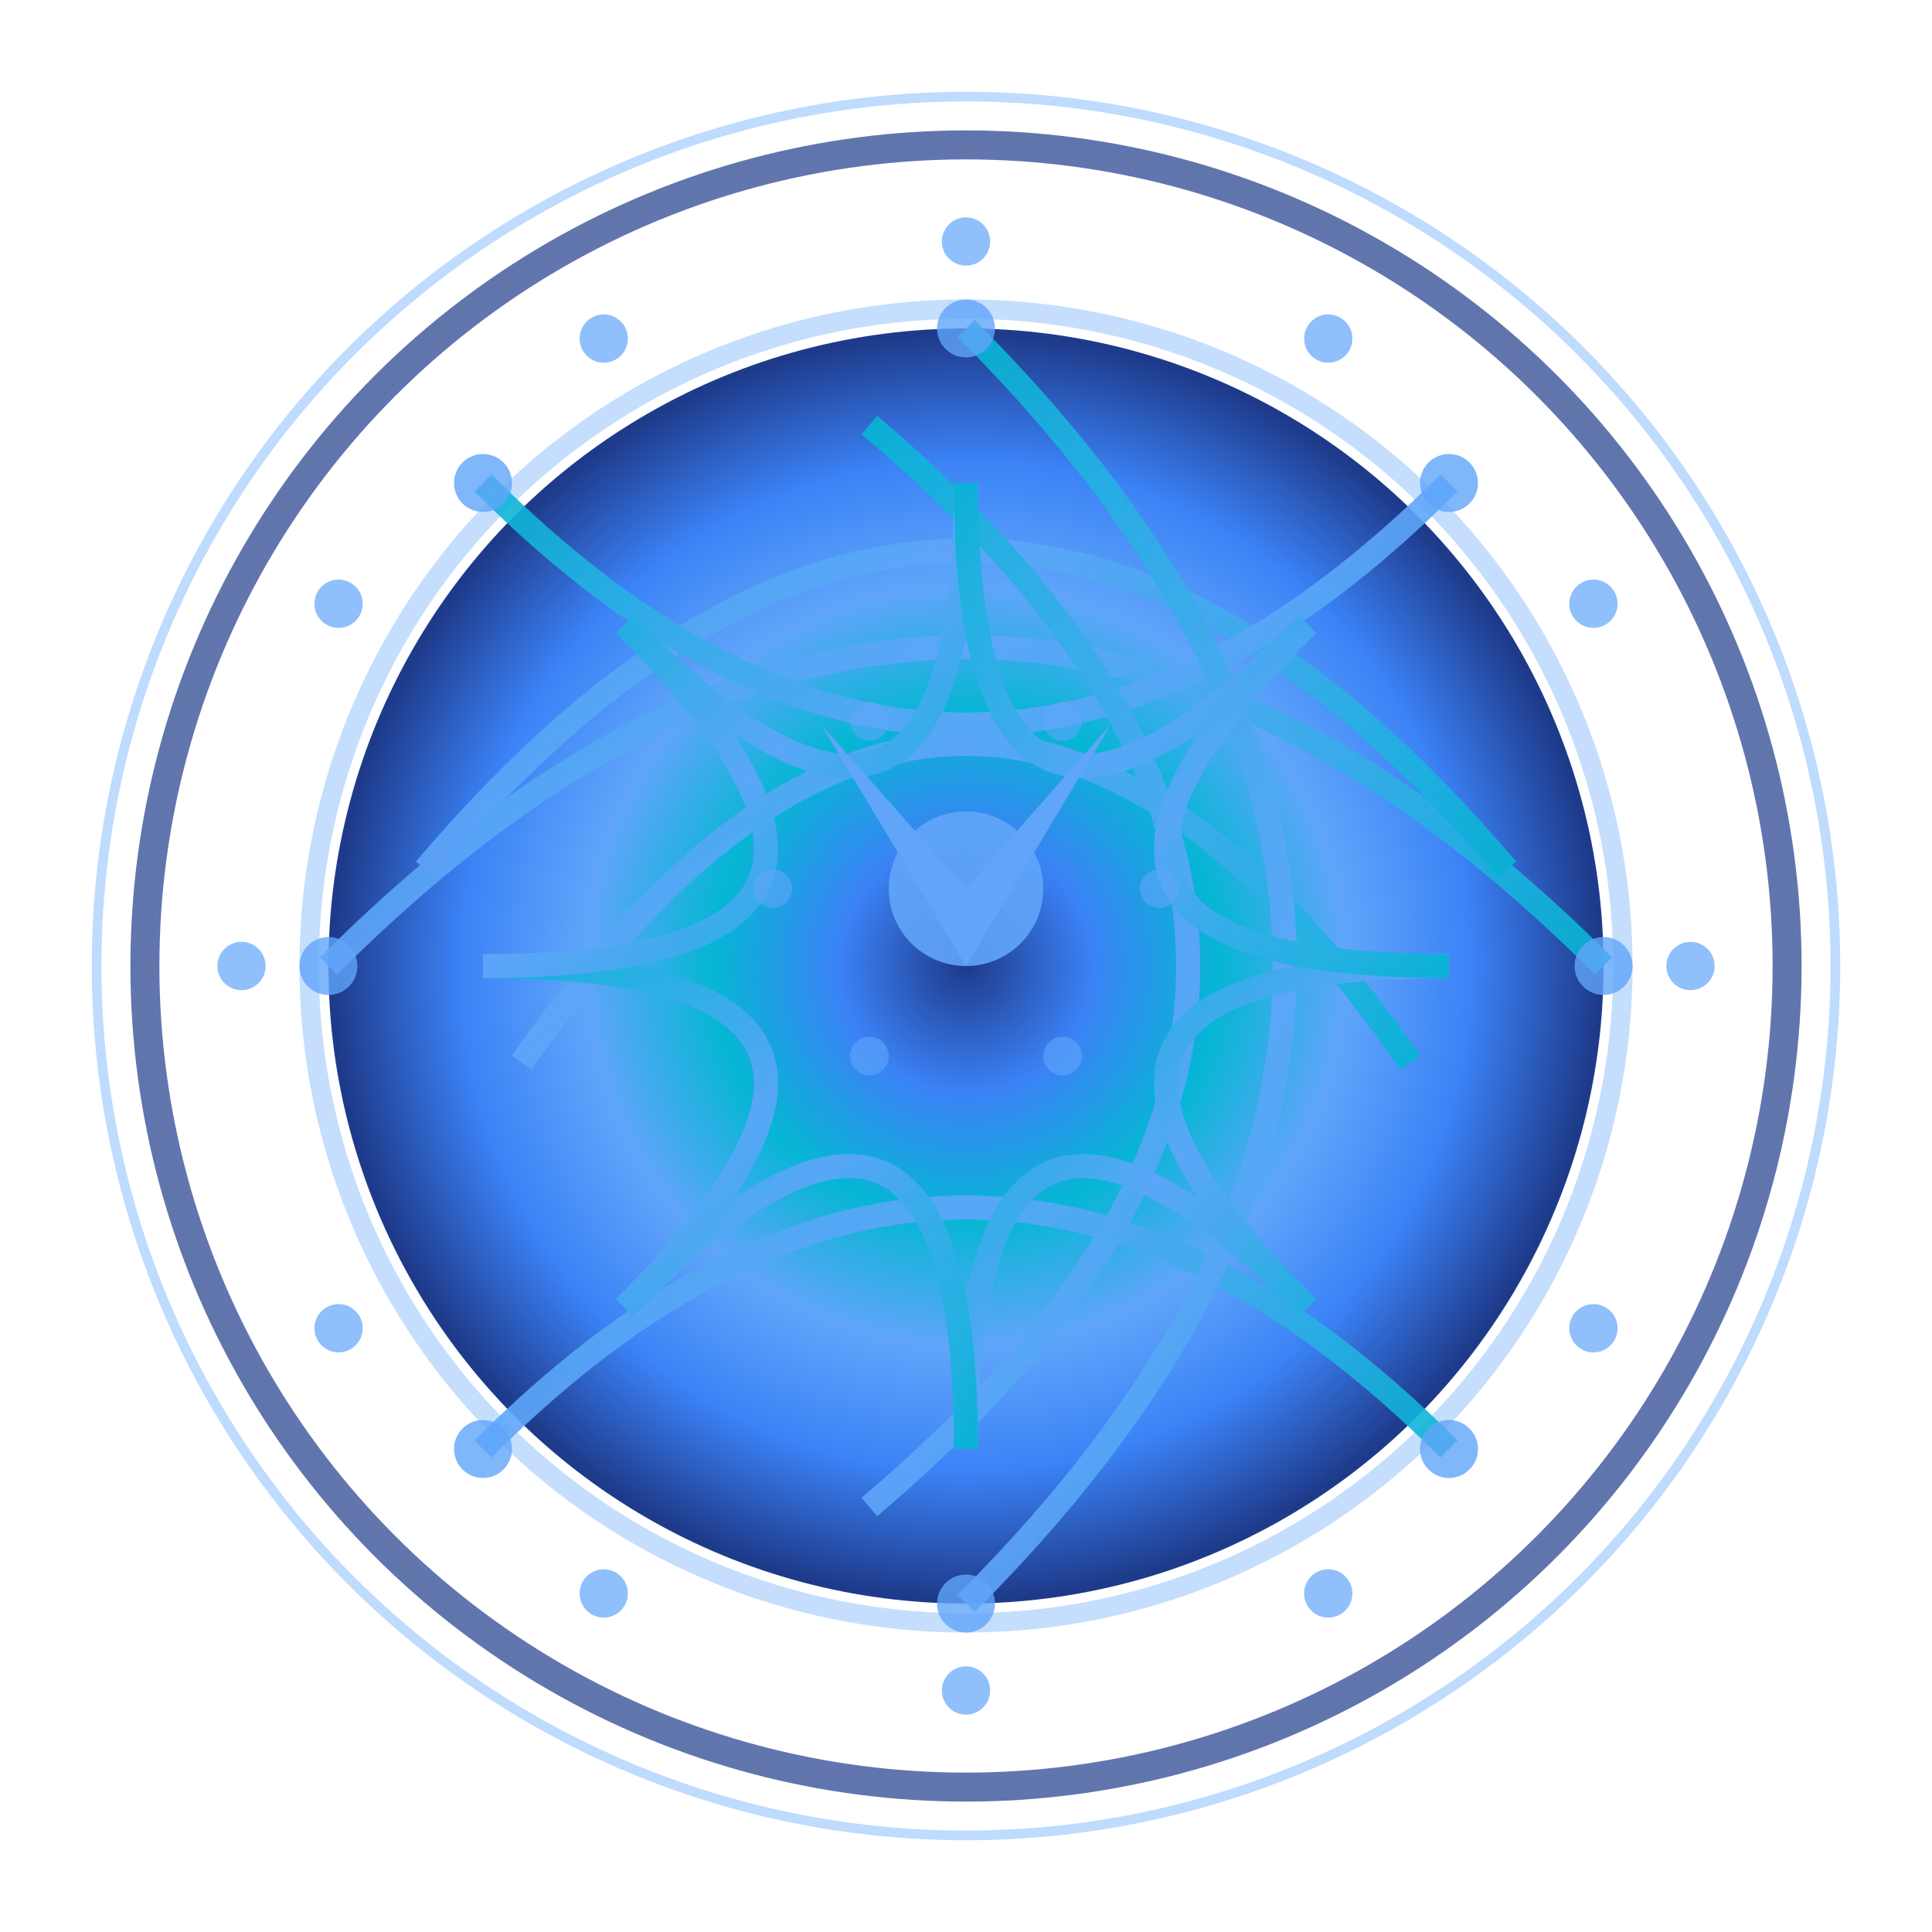 <svg baseProfile="full" height="200" version="1.1" viewBox="0 0 200 200" width="200" xmlns="http://www.w3.org/2000/svg" xmlns:ev="http://www.w3.org/2001/xml-events" xmlns:xlink="http://www.w3.org/1999/xlink"><title>Logo Arkalia-LUNA - Variante techno-mystique avancée</title><defs><radialGradient cx="50%" cy="50%" id="advancedMoonGradient-serenity" r="50%"><stop offset="0%" stop-color="#1e3a8a" /><stop offset="20%" stop-color="#3b82f6" /><stop offset="40%" stop-color="#06b6d4" /><stop offset="60%" stop-color="#60a5fa" /><stop offset="80%" stop-color="#3b82f6" /><stop offset="100%" stop-color="#1e3a8a" /></radialGradient><radialGradient cx="50%" cy="50%" id="borderGradient-serenity" r="50%"><stop offset="0%" stop-color="#60a5fa" /><stop offset="100%" stop-color="#1e3a8a" /></radialGradient><filter id="mainGlow-serenity"><feGaussianBlur in="SourceGraphic" stdDeviation="2.8" /><feMerge><feMergeNode in="SourceGraphic" /><feMergeNode /><feMergeNode /></feMerge></filter><filter id="detailGlow-serenity"><feGaussianBlur in="SourceGraphic" stdDeviation="1.5" /></filter><linearGradient id="neuralGradient-serenity" x1="0%" x2="100%" y1="0%" y2="100%"><stop offset="0%" stop-color="#06b6d4" /><stop offset="50%" stop-color="#60a5fa" /><stop offset="100%" stop-color="#06b6d4" /></linearGradient></defs><circle cx="100" cy="100" fill="none" filter="url(#mainGlow-serenity)" opacity="0.7" r="85" stroke="url(#borderGradient-serenity)" stroke-width="3"><animate attributeName="opacity" dur="4.0s" repeatCount="indefinite" values="0.7;0.21;0.7" /></circle><circle cx="100" cy="100" fill="none" filter="url(#detailGlow-serenity)" opacity="0.4" r="90" stroke="#60a5fa" stroke-width="1"><animate attributeName="r" dur="3.0s" repeatCount="indefinite" values="90;100;90" /></circle><circle cx="100" cy="100" fill="url(#advancedMoonGradient-serenity)" filter="url(#mainGlow-serenity)" r="66"><animate attributeName="r" dur="2.5s" repeatCount="indefinite" values="66;71.28;66" /></circle><circle cx="100" cy="100" fill="none" filter="url(#detailGlow-serenity)" opacity="0.6" r="68" stroke="#60a5fa" stroke-width="2" /><g fill="none" filter="url(#detailGlow-serenity)" opacity="0.9" stroke="url(#neuralGradient-serenity)" stroke-width="2.5"><path d="M34 100 Q100 34 166 100"><animate attributeName="stroke-dashoffset" begin="0.0s" dur="5.0s" repeatCount="indefinite" values="0;-200;0" /><animate attributeName="opacity" begin="0.0s" dur="4.0s" repeatCount="indefinite" values="0.9;0.4;0.9" /></path><path d="M44 90 Q100 24 156 90"><animate attributeName="stroke-dashoffset" begin="0.3s" dur="5.0s" repeatCount="indefinite" values="0;-200;0" /><animate attributeName="opacity" begin="0.2s" dur="4.0s" repeatCount="indefinite" values="0.9;0.4;0.9" /></path><path d="M54 110 Q100 44 146 110"><animate attributeName="stroke-dashoffset" begin="0.6s" dur="5.0s" repeatCount="indefinite" values="0;-200;0" /><animate attributeName="opacity" begin="0.4s" dur="4.0s" repeatCount="indefinite" values="0.9;0.4;0.9" /></path><path d="M50 50 Q100 100 150 50"><animate attributeName="stroke-dashoffset" begin="0.9s" dur="5.0s" repeatCount="indefinite" values="0;-200;0" /><animate attributeName="opacity" begin="0.6s" dur="4.0s" repeatCount="indefinite" values="0.9;0.4;0.9" /></path><path d="M50 150 Q100 100 150 150"><animate attributeName="stroke-dashoffset" begin="1.2s" dur="5.0s" repeatCount="indefinite" values="0;-200;0" /><animate attributeName="opacity" begin="0.8s" dur="4.0s" repeatCount="indefinite" values="0.9;0.4;0.9" /></path><path d="M100 34 Q166 100 100 166"><animate attributeName="stroke-dashoffset" begin="1.5s" dur="5.0s" repeatCount="indefinite" values="0;-200;0" /><animate attributeName="opacity" begin="1.0s" dur="4.0s" repeatCount="indefinite" values="0.9;0.4;0.9" /></path><path d="M90 44 Q156 100 90 156"><animate attributeName="stroke-dashoffset" begin="1.8s" dur="5.0s" repeatCount="indefinite" values="0;-200;0" /><animate attributeName="opacity" begin="1.2s" dur="4.0s" repeatCount="indefinite" values="0.9;0.4;0.9" /></path><path d="M150.0 100.0 Q100 100 135.355 135.355"><animate attributeName="stroke-dashoffset" begin="2.1s" dur="5.0s" repeatCount="indefinite" values="0;-200;0" /><animate attributeName="opacity" begin="1.4s" dur="4.0s" repeatCount="indefinite" values="0.9;0.4;0.9" /></path><path d="M135.355 135.355 Q100 100 100.0 150.0"><animate attributeName="stroke-dashoffset" begin="2.4s" dur="5.0s" repeatCount="indefinite" values="0;-200;0" /><animate attributeName="opacity" begin="1.6s" dur="4.0s" repeatCount="indefinite" values="0.9;0.4;0.9" /></path><path d="M100.0 150.0 Q100 100 64.645 135.355"><animate attributeName="stroke-dashoffset" begin="2.7s" dur="5.0s" repeatCount="indefinite" values="0;-200;0" /><animate attributeName="opacity" begin="1.8s" dur="4.0s" repeatCount="indefinite" values="0.9;0.4;0.9" /></path><path d="M64.645 135.355 Q100 100 50.0 100.0"><animate attributeName="stroke-dashoffset" begin="3.0s" dur="5.0s" repeatCount="indefinite" values="0;-200;0" /><animate attributeName="opacity" begin="2.0s" dur="4.0s" repeatCount="indefinite" values="0.9;0.4;0.9" /></path><path d="M50.0 100.0 Q100 100 64.645 64.645"><animate attributeName="stroke-dashoffset" begin="3.3s" dur="5.0s" repeatCount="indefinite" values="0;-200;0" /><animate attributeName="opacity" begin="2.2s" dur="4.0s" repeatCount="indefinite" values="0.9;0.4;0.9" /></path><path d="M64.645 64.645 Q100 100 100 50.0"><animate attributeName="stroke-dashoffset" begin="3.6s" dur="5.0s" repeatCount="indefinite" values="0;-200;0" /><animate attributeName="opacity" begin="2.4s" dur="4.0s" repeatCount="indefinite" values="0.9;0.4;0.9" /></path><path d="M100 50.0 Q100 100 135.355 64.645"><animate attributeName="stroke-dashoffset" begin="3.9s" dur="5.0s" repeatCount="indefinite" values="0;-200;0" /><animate attributeName="opacity" begin="2.6s" dur="4.0s" repeatCount="indefinite" values="0.9;0.4;0.9" /></path><path d="M135.355 64.645 Q100 100 150.0 100"><animate attributeName="stroke-dashoffset" begin="4.2s" dur="5.0s" repeatCount="indefinite" values="0;-200;0" /><animate attributeName="opacity" begin="2.8s" dur="4.0s" repeatCount="indefinite" values="0.9;0.4;0.9" /></path></g><circle cx="34" cy="100" fill="#60a5fa" filter="url(#detailGlow-serenity)" opacity="0.8" r="3"><animate attributeName="opacity" begin="0.0s" dur="2.0s" repeatCount="indefinite" values="0.8;1.0;0.8" /></circle><circle cx="166" cy="100" fill="#60a5fa" filter="url(#detailGlow-serenity)" opacity="0.8" r="3"><animate attributeName="opacity" begin="0.2s" dur="2.0s" repeatCount="indefinite" values="0.8;1.0;0.8" /></circle><circle cx="100" cy="34" fill="#60a5fa" filter="url(#detailGlow-serenity)" opacity="0.8" r="3"><animate attributeName="opacity" begin="0.4s" dur="2.0s" repeatCount="indefinite" values="0.8;1.0;0.8" /></circle><circle cx="100" cy="166" fill="#60a5fa" filter="url(#detailGlow-serenity)" opacity="0.8" r="3"><animate attributeName="opacity" begin="0.6s" dur="2.0s" repeatCount="indefinite" values="0.8;1.0;0.8" /></circle><circle cx="50" cy="50" fill="#60a5fa" filter="url(#detailGlow-serenity)" opacity="0.8" r="3"><animate attributeName="opacity" begin="0.8s" dur="2.0s" repeatCount="indefinite" values="0.8;1.0;0.8" /></circle><circle cx="150" cy="50" fill="#60a5fa" filter="url(#detailGlow-serenity)" opacity="0.8" r="3"><animate attributeName="opacity" begin="1.0s" dur="2.0s" repeatCount="indefinite" values="0.8;1.0;0.8" /></circle><circle cx="50" cy="150" fill="#60a5fa" filter="url(#detailGlow-serenity)" opacity="0.8" r="3"><animate attributeName="opacity" begin="1.2s" dur="2.0s" repeatCount="indefinite" values="0.8;1.0;0.8" /></circle><circle cx="150" cy="150" fill="#60a5fa" filter="url(#detailGlow-serenity)" opacity="0.8" r="3"><animate attributeName="opacity" begin="1.4s" dur="2.0s" repeatCount="indefinite" values="0.8;1.0;0.8" /></circle><g><path d="M85 75 L100 92 L115 75 L100 100 Z" fill="#60a5fa" filter="url(#mainGlow-serenity)"><animate attributeName="opacity" dur="2.0s" repeatCount="indefinite" values="0.9;1.0;0.9" /></path><circle cx="100" cy="92" fill="#60a5fa" filter="url(#mainGlow-serenity)" opacity="0.9" r="8"><animate attributeName="r" dur="2.5s" repeatCount="indefinite" values="8;12;8" /></circle><g><circle cx="120.0" cy="92.0" fill="#60a5fa" opacity="0.6" r="2"><animate attributeName="opacity" begin="0.0s" dur="3.0s" repeatCount="indefinite" values="0.6;1.0;0.6" /></circle><circle cx="110.0" cy="109.321" fill="#60a5fa" opacity="0.6" r="2"><animate attributeName="opacity" begin="0.3s" dur="3.0s" repeatCount="indefinite" values="0.6;1.0;0.6" /></circle><circle cx="90.0" cy="109.321" fill="#60a5fa" opacity="0.6" r="2"><animate attributeName="opacity" begin="0.6s" dur="3.0s" repeatCount="indefinite" values="0.6;1.0;0.6" /></circle><circle cx="80.0" cy="92.0" fill="#60a5fa" opacity="0.6" r="2"><animate attributeName="opacity" begin="0.9s" dur="3.0s" repeatCount="indefinite" values="0.6;1.0;0.6" /></circle><circle cx="90" cy="74.679" fill="#60a5fa" opacity="0.6" r="2"><animate attributeName="opacity" begin="1.2s" dur="3.0s" repeatCount="indefinite" values="0.6;1.0;0.6" /></circle><circle cx="110.0" cy="74.679" fill="#60a5fa" opacity="0.6" r="2"><animate attributeName="opacity" begin="1.5s" dur="3.0s" repeatCount="indefinite" values="0.6;1.0;0.6" /></circle></g></g><circle cx="175.0" cy="100.0" fill="#60a5fa" filter="url(#detailGlow-serenity)" opacity="0.7" r="2.5"><animate attributeName="opacity" begin="0.0s" dur="2.5s" repeatCount="indefinite" values="0.7;1.0;0.7" /><animate attributeName="cx" begin="0.0s" dur="4.0s" repeatCount="indefinite" values="175.0;179.33;175.0" /><animate attributeName="cy" begin="0.0s" dur="4.0s" repeatCount="indefinite" values="100.0;102.5;100.0" /></circle><circle cx="164.952" cy="137.5" fill="#60a5fa" filter="url(#detailGlow-serenity)" opacity="0.7" r="2.5"><animate attributeName="opacity" begin="0.2s" dur="2.5s" repeatCount="indefinite" values="0.7;1.0;0.7" /><animate attributeName="cx" begin="0.1s" dur="4.0s" repeatCount="indefinite" values="164.952;167.452;164.952" /><animate attributeName="cy" begin="0.1s" dur="4.0s" repeatCount="indefinite" values="137.5;141.83;137.5" /></circle><circle cx="137.5" cy="164.952" fill="#60a5fa" filter="url(#detailGlow-serenity)" opacity="0.7" r="2.5"><animate attributeName="opacity" begin="0.4s" dur="2.5s" repeatCount="indefinite" values="0.7;1.0;0.7" /><animate attributeName="cx" begin="0.2s" dur="4.0s" repeatCount="indefinite" values="137.5;137.5;137.5" /><animate attributeName="cy" begin="0.2s" dur="4.0s" repeatCount="indefinite" values="164.952;169.952;164.952" /></circle><circle cx="100.0" cy="175.0" fill="#60a5fa" filter="url(#detailGlow-serenity)" opacity="0.7" r="2.5"><animate attributeName="opacity" begin="0.6s" dur="2.5s" repeatCount="indefinite" values="0.7;1.0;0.7" /><animate attributeName="cx" begin="0.3s" dur="4.0s" repeatCount="indefinite" values="100.0;97.5;100.0" /><animate attributeName="cy" begin="0.3s" dur="4.0s" repeatCount="indefinite" values="175.0;179.33;175.0" /></circle><circle cx="62.5" cy="164.952" fill="#60a5fa" filter="url(#detailGlow-serenity)" opacity="0.7" r="2.5"><animate attributeName="opacity" begin="0.8s" dur="2.5s" repeatCount="indefinite" values="0.7;1.0;0.7" /><animate attributeName="cx" begin="0.4s" dur="4.0s" repeatCount="indefinite" values="62.5;58.17;62.5" /><animate attributeName="cy" begin="0.4s" dur="4.0s" repeatCount="indefinite" values="164.952;167.452;164.952" /></circle><circle cx="35.048" cy="137.5" fill="#60a5fa" filter="url(#detailGlow-serenity)" opacity="0.7" r="2.5"><animate attributeName="opacity" begin="1.0s" dur="2.5s" repeatCount="indefinite" values="0.7;1.0;0.7" /><animate attributeName="cx" begin="0.5s" dur="4.0s" repeatCount="indefinite" values="35.048;30.048;35.048" /><animate attributeName="cy" begin="0.5s" dur="4.0s" repeatCount="indefinite" values="137.5;137.5;137.5" /></circle><circle cx="25.0" cy="100" fill="#60a5fa" filter="url(#detailGlow-serenity)" opacity="0.7" r="2.5"><animate attributeName="opacity" begin="1.2s" dur="2.5s" repeatCount="indefinite" values="0.7;1.0;0.7" /><animate attributeName="cx" begin="0.6s" dur="4.0s" repeatCount="indefinite" values="25.0;20.67;25.0" /><animate attributeName="cy" begin="0.6s" dur="4.0s" repeatCount="indefinite" values="100;97.5;100" /></circle><circle cx="35.048" cy="62.5" fill="#60a5fa" filter="url(#detailGlow-serenity)" opacity="0.7" r="2.5"><animate attributeName="opacity" begin="1.4s" dur="2.5s" repeatCount="indefinite" values="0.7;1.0;0.7" /><animate attributeName="cx" begin="0.7s" dur="4.0s" repeatCount="indefinite" values="35.048;32.548;35.048" /><animate attributeName="cy" begin="0.7s" dur="4.0s" repeatCount="indefinite" values="62.5;58.17;62.5" /></circle><circle cx="62.5" cy="35.048" fill="#60a5fa" filter="url(#detailGlow-serenity)" opacity="0.7" r="2.5"><animate attributeName="opacity" begin="1.6s" dur="2.5s" repeatCount="indefinite" values="0.7;1.0;0.7" /><animate attributeName="cx" begin="0.8s" dur="4.0s" repeatCount="indefinite" values="62.5;62.5;62.5" /><animate attributeName="cy" begin="0.8s" dur="4.0s" repeatCount="indefinite" values="35.048;30.048;35.048" /></circle><circle cx="100" cy="25.0" fill="#60a5fa" filter="url(#detailGlow-serenity)" opacity="0.7" r="2.5"><animate attributeName="opacity" begin="1.8s" dur="2.5s" repeatCount="indefinite" values="0.7;1.0;0.7" /><animate attributeName="cx" begin="0.9s" dur="4.0s" repeatCount="indefinite" values="100;102.5;100" /><animate attributeName="cy" begin="0.9s" dur="4.0s" repeatCount="indefinite" values="25.0;20.67;25.0" /></circle><circle cx="137.5" cy="35.048" fill="#60a5fa" filter="url(#detailGlow-serenity)" opacity="0.7" r="2.5"><animate attributeName="opacity" begin="2.0s" dur="2.5s" repeatCount="indefinite" values="0.7;1.0;0.7" /><animate attributeName="cx" begin="1.0s" dur="4.0s" repeatCount="indefinite" values="137.5;141.83;137.5" /><animate attributeName="cy" begin="1.0s" dur="4.0s" repeatCount="indefinite" values="35.048;32.548;35.048" /></circle><circle cx="164.952" cy="62.5" fill="#60a5fa" filter="url(#detailGlow-serenity)" opacity="0.7" r="2.5"><animate attributeName="opacity" begin="2.2s" dur="2.5s" repeatCount="indefinite" values="0.7;1.0;0.7" /><animate attributeName="cx" begin="1.1s" dur="4.0s" repeatCount="indefinite" values="164.952;169.952;164.952" /><animate attributeName="cy" begin="1.1s" dur="4.0s" repeatCount="indefinite" values="62.5;62.5;62.5" /></circle></svg>